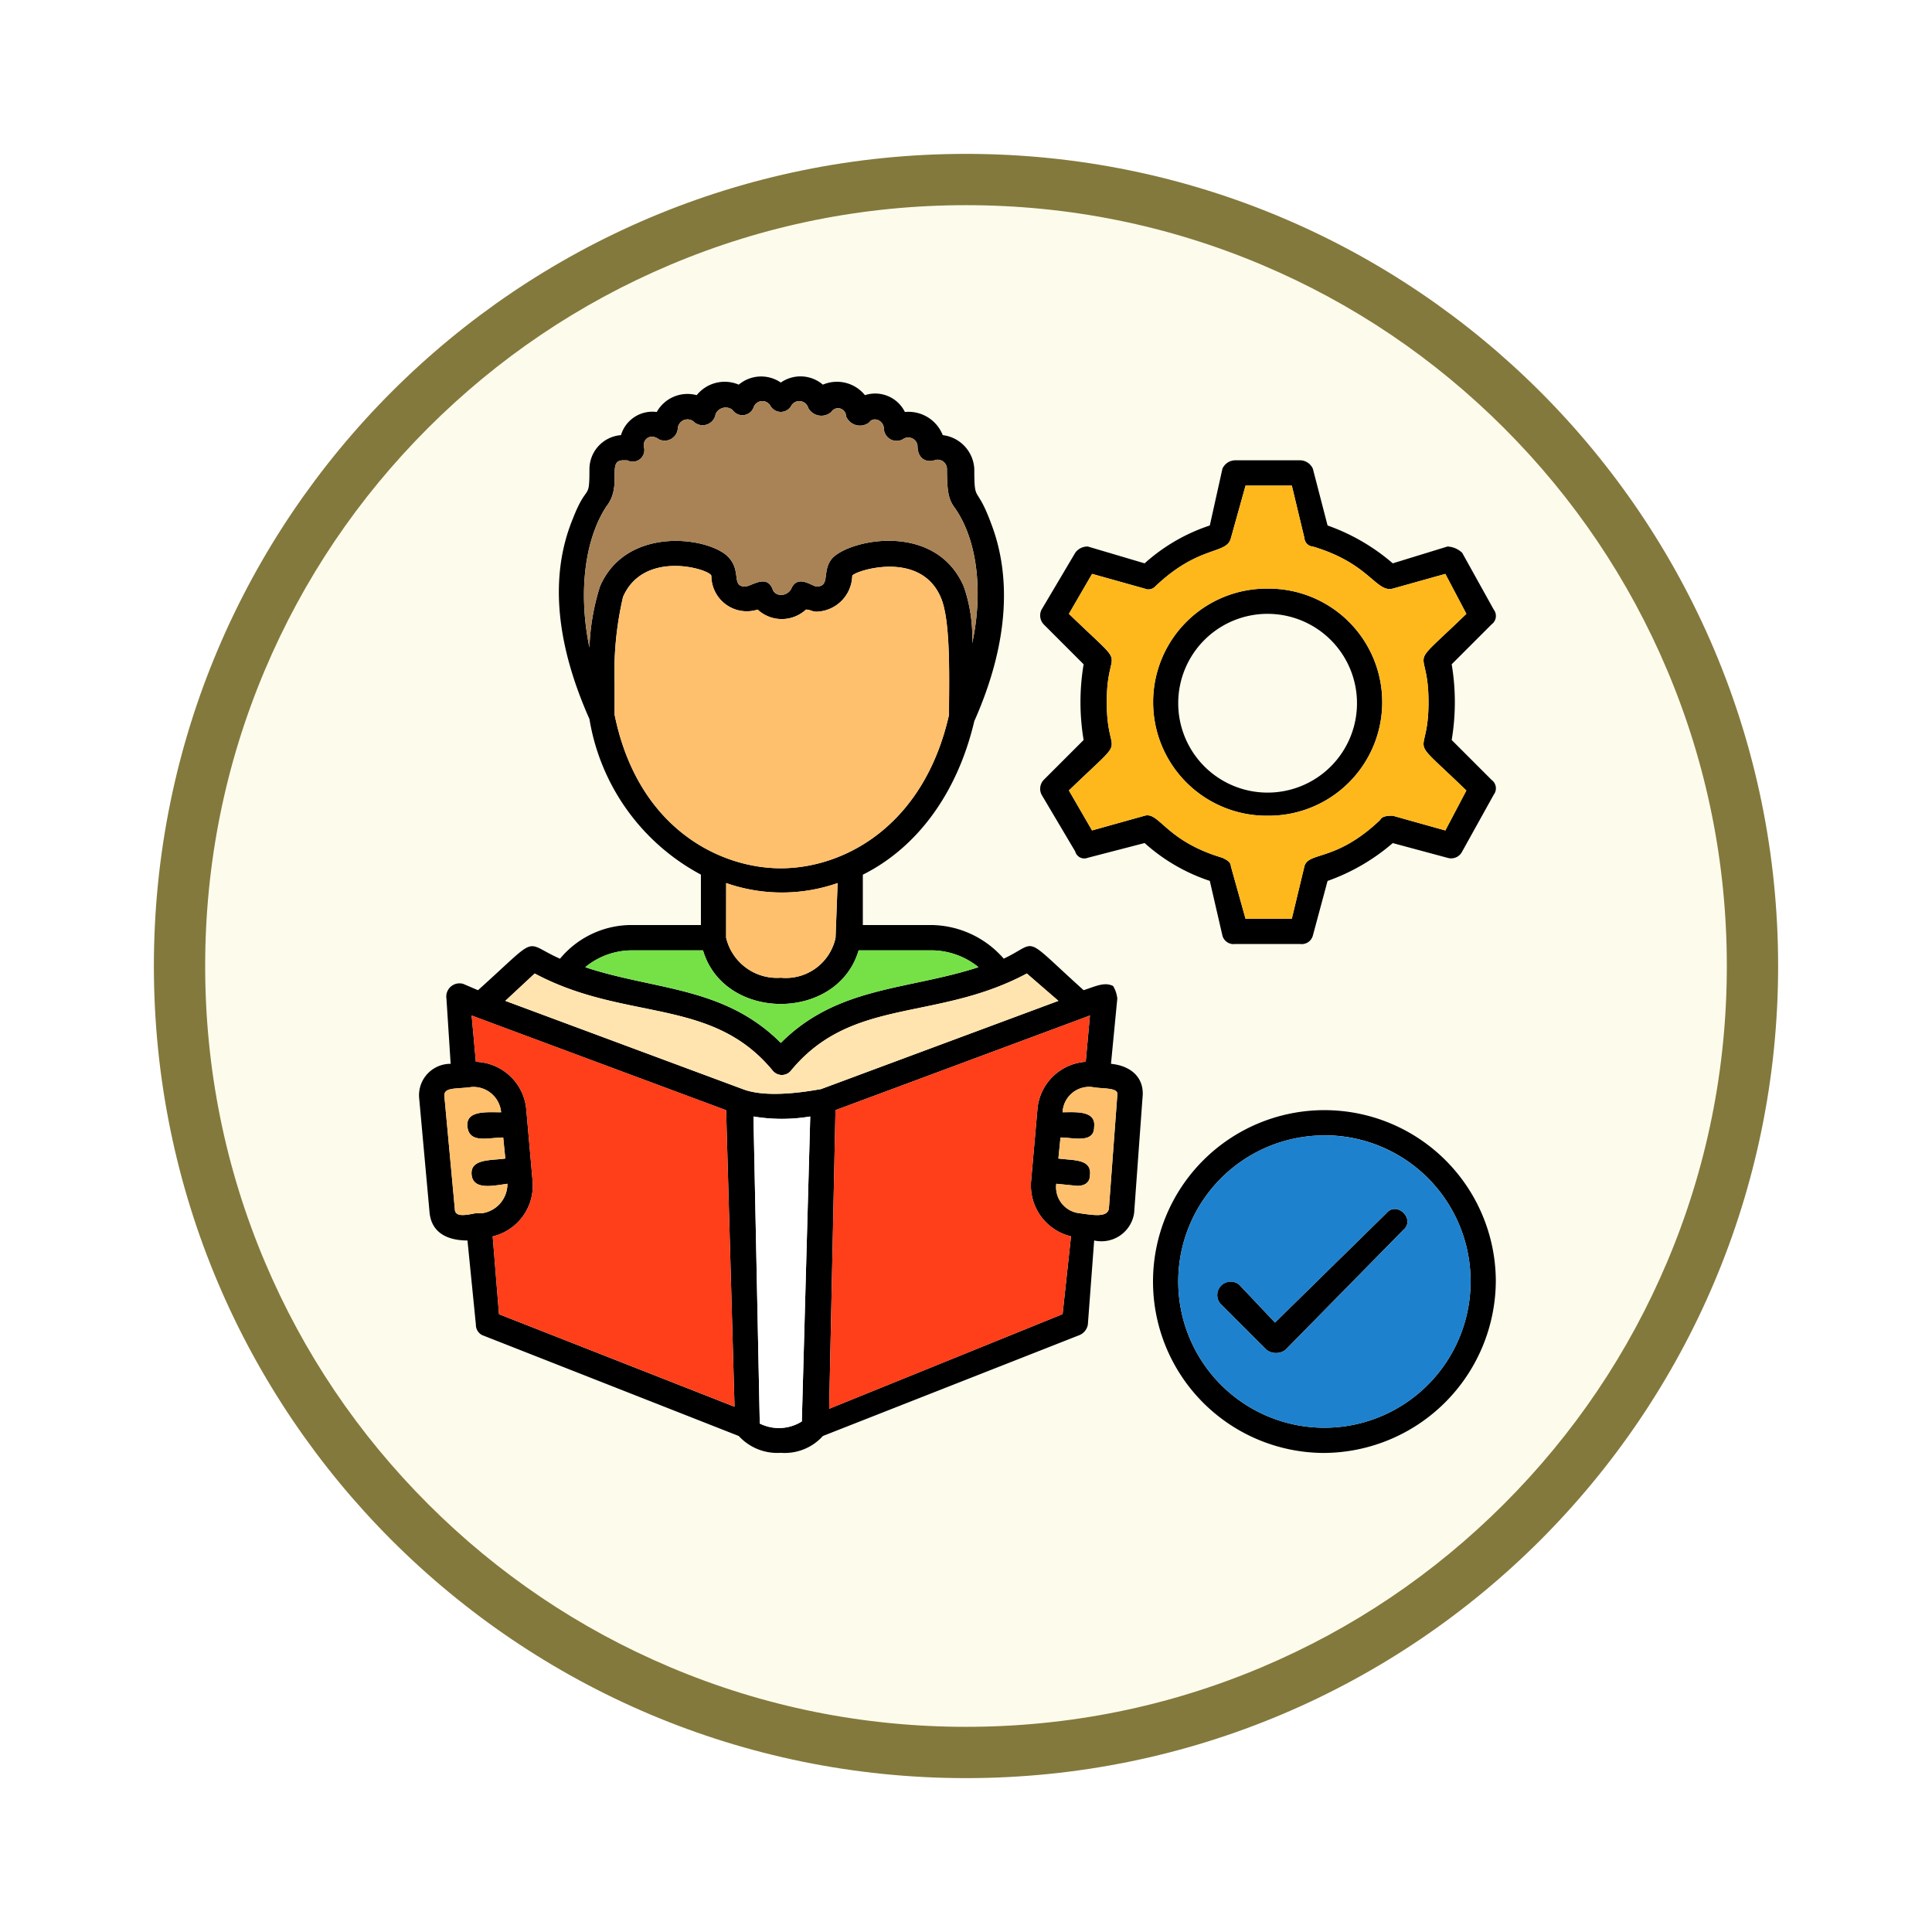 <svg xmlns="http://www.w3.org/2000/svg" xmlns:xlink="http://www.w3.org/1999/xlink" width="113" height="113" viewBox="0 0 113 113">
  <defs>
    <filter id="Trazado_982547" x="0" y="0" width="113" height="113" filterUnits="userSpaceOnUse">
      <feOffset dy="3" input="SourceAlpha"/>
      <feGaussianBlur stdDeviation="3" result="blur"/>
      <feFlood flood-opacity="0.161"/>
      <feComposite operator="in" in2="blur"/>
      <feComposite in="SourceGraphic"/>
    </filter>
  </defs>
  <g id="Grupo_1206600" data-name="Grupo 1206600" transform="translate(9 6)">
    <g id="Grupo_1201923" data-name="Grupo 1201923" transform="translate(0 0)">
      <g id="Grupo_1176928" data-name="Grupo 1176928">
        <g id="Grupo_1172322" data-name="Grupo 1172322">
          <g id="Grupo_1164700" data-name="Grupo 1164700">
            <g id="Grupo_1160931" data-name="Grupo 1160931">
              <g id="Grupo_1160749" data-name="Grupo 1160749">
                <g id="Grupo_1158891" data-name="Grupo 1158891">
                  <g id="Grupo_1157406" data-name="Grupo 1157406">
                    <g id="Grupo_1155793" data-name="Grupo 1155793">
                      <g id="Grupo_1154704" data-name="Grupo 1154704">
                        <g id="Grupo_1150790" data-name="Grupo 1150790">
                          <g id="Grupo_1154214" data-name="Grupo 1154214">
                            <g id="Grupo_1152583" data-name="Grupo 1152583">
                              <g id="Grupo_1146973" data-name="Grupo 1146973">
                                <g id="Grupo_1146954" data-name="Grupo 1146954">
                                  <g transform="matrix(1, 0, 0, 1, -9, -6)" filter="url(#Trazado_982547)">
                                    <g id="Trazado_982547-2" data-name="Trazado 982547" transform="translate(9 6)" fill="#fdfbec">
                                      <path d="M 47.5 93.5 C 41.289 93.5 35.265 92.284 29.595 89.886 C 24.118 87.569 19.198 84.252 14.973 80.027 C 10.748 75.802 7.431 70.882 5.114 65.405 C 2.716 59.735 1.5 53.711 1.5 47.5 C 1.5 41.289 2.716 35.265 5.114 29.595 C 7.431 24.118 10.748 19.198 14.973 14.973 C 19.198 10.748 24.118 7.431 29.595 5.114 C 35.265 2.716 41.289 1.5 47.5 1.5 C 53.711 1.5 59.735 2.716 65.405 5.114 C 70.882 7.431 75.802 10.748 80.027 14.973 C 84.252 19.198 87.569 24.118 89.886 29.595 C 92.284 35.265 93.5 41.289 93.5 47.5 C 93.5 53.711 92.284 59.735 89.886 65.405 C 87.569 70.882 84.252 75.802 80.027 80.027 C 75.802 84.252 70.882 87.569 65.405 89.886 C 59.735 92.284 53.711 93.5 47.5 93.5 Z" stroke="none"/>
                                      <path d="M 47.5 3 C 41.491 3 35.664 4.176 30.18 6.496 C 24.881 8.737 20.122 11.946 16.034 16.034 C 11.946 20.121 8.737 24.881 6.496 30.179 C 4.176 35.664 3 41.491 3 47.5 C 3 53.509 4.176 59.336 6.496 64.82 C 8.737 70.119 11.946 74.878 16.034 78.966 C 20.122 83.054 24.881 86.263 30.18 88.504 C 35.664 90.824 41.491 92 47.5 92 C 53.509 92 59.336 90.824 64.821 88.504 C 70.119 86.263 74.878 83.054 78.966 78.966 C 83.054 74.878 86.263 70.119 88.504 64.82 C 90.824 59.336 92 53.509 92 47.5 C 92 41.491 90.824 35.664 88.504 30.179 C 86.263 24.881 83.054 20.121 78.966 16.034 C 74.878 11.946 70.119 8.737 64.821 6.496 C 59.336 4.176 53.509 3 47.5 3 M 47.5 0 C 73.734 0 95 21.266 95 47.5 C 95 73.733 73.734 95 47.5 95 C 21.266 95 7.62939453125e-06 73.733 7.62939453125e-06 47.5 C 7.62939453125e-06 21.266 21.266 0 47.5 0 Z" stroke="none" fill="#83793c"/>
                                    </g>
                                  </g>
                                </g>
                              </g>
                            </g>
                          </g>
                        </g>
                      </g>
                    </g>
                  </g>
                </g>
              </g>
            </g>
          </g>
        </g>
      </g>
    </g>
    <g id="Layer_x0020_1" transform="translate(15.5 16.018)">
      <path id="Trazado_1047509" data-name="Trazado 1047509" d="M82.416,91.456l-1.23-.123a1.531,1.531,0,0,0,1.353,1.722c.861.123,1.6.246,1.722-.246l.492-6.642c.123-.492-.861-.369-1.476-.492a1.557,1.557,0,0,0-1.722,1.476c.738,0,1.968-.123,1.845.861,0,.984-1.23.615-1.968.615l-.123,1.23c.861.123,1.968,0,1.845.984C83.154,91.21,82.908,91.456,82.416,91.456ZM95.454,77.311H91.641a.674.674,0,0,1-.738-.492l-.738-3.2a10.723,10.723,0,0,1-3.813-2.214l-3.321.861a.548.548,0,0,1-.738-.369l-1.968-3.321a.758.758,0,0,1,.123-.861l2.337-2.337a13.377,13.377,0,0,1,0-4.428l-2.337-2.337a.758.758,0,0,1-.123-.861l1.968-3.321a.877.877,0,0,1,.738-.369l3.321.984a10.723,10.723,0,0,1,3.813-2.214l.738-3.321a.831.831,0,0,1,.738-.492h3.813a.831.831,0,0,1,.738.492l.861,3.321a11.907,11.907,0,0,1,3.813,2.214l3.2-.984a1.329,1.329,0,0,1,.861.369l1.845,3.321a.608.608,0,0,1-.123.861l-2.337,2.337a13.377,13.377,0,0,1,0,4.428l2.337,2.337a.608.608,0,0,1,.123.861L104.926,71.9a.72.72,0,0,1-.861.369l-3.2-.861a11.906,11.906,0,0,1-3.813,2.214l-.861,3.2A.674.674,0,0,1,95.454,77.311Zm-3.2-1.476h2.706L95.7,72.76c.246-.861,1.845-.246,4.428-2.706.123-.246.492-.246.738-.246l3.075.861,1.23-2.337c-3.69-3.567-2.214-1.6-2.214-5.166s-1.476-1.6,2.214-5.166l-1.23-2.337-3.075.861c-.984.246-1.353-1.476-4.674-2.46a.529.529,0,0,1-.492-.492L94.962,50.5H92.256L91.4,53.572c-.246.984-1.845.369-4.428,2.829a.541.541,0,0,1-.615.123l-3.075-.861L81.924,58c3.69,3.567,2.214,1.6,2.214,5.166s1.476,1.6-2.214,5.166l1.353,2.337,3.075-.861c.861-.246,1.23,1.476,4.551,2.46.246.123.492.246.492.492Zm1.353-6.027a6.643,6.643,0,1,1,0-13.284,6.642,6.642,0,0,1,0,13.284Zm0-11.808a5.224,5.224,0,0,0-5.289,5.166A5.228,5.228,0,1,0,93.609,58Zm3.2,49.078a10.025,10.025,0,1,1,10.086-10.086A10.107,10.107,0,0,1,96.807,107.078Zm0-18.573a8.549,8.549,0,1,0,8.61,8.487A8.531,8.531,0,0,0,96.807,88.5Zm-3.321,12.546L90.78,98.345a.786.786,0,0,1,1.107-1.107l2.091,2.214,6.519-6.4c.615-.738,1.722.369.984.984l-6.888,7.011A.923.923,0,0,1,93.486,101.051ZM52.158,78.172A5.437,5.437,0,0,1,56.34,76.2H60.4V73.252a12.639,12.639,0,0,1-6.519-9.1c-1.968-4.428-2.337-8.364-.984-11.685.861-2.214.984-.984.984-2.952a2,2,0,0,1,1.845-1.968,1.914,1.914,0,0,1,2.091-1.353,2.059,2.059,0,0,1,2.337-.984,2.1,2.1,0,0,1,2.46-.615,2.036,2.036,0,0,1,2.46-.123,2.014,2.014,0,0,1,2.46.123,2.1,2.1,0,0,1,2.46.615,1.936,1.936,0,0,1,2.337.984,2.152,2.152,0,0,1,2.214,1.353,2.1,2.1,0,0,1,1.845,1.968c0,2.091.123.861.984,3.2,1.23,3.2.984,7.134-.984,11.562-.984,4.182-3.321,7.38-6.519,8.979V76.2h3.936a5.692,5.692,0,0,1,4.305,1.968c2.091-.984.984-1.476,4.674,1.845.738-.246,1.23-.492,1.722-.246a1.748,1.748,0,0,1,.246.738l-.369,3.813c1.23.123,1.968.861,1.845,1.968l-.492,6.765a1.933,1.933,0,0,1-2.337,1.6l-.369,4.92a.817.817,0,0,1-.492.615l-15.006,5.9a3,3,0,0,1-2.46.984,3.052,3.052,0,0,1-2.46-.984l-15.006-5.9a.676.676,0,0,1-.369-.615l-.492-4.92c-1.23,0-2.091-.492-2.214-1.6l-.615-6.765a1.838,1.838,0,0,1,1.845-1.968l-.246-3.813a.773.773,0,0,1,.984-.861l.861.369C51.051,76.7,49.944,77.188,52.158,78.172ZM61.875,76.7v.246a3.054,3.054,0,0,0,3.2,2.337,2.971,2.971,0,0,0,3.2-2.337l.123-3.2a9.874,9.874,0,0,1-6.519,0Zm-1.353.984H56.34a4.3,4.3,0,0,0-2.706.984c4.059,1.353,8.118,1.107,11.439,4.428,3.321-3.321,7.38-3.075,11.562-4.428a4.386,4.386,0,0,0-2.829-.984H69.624C68.394,81.862,61.752,81.862,60.522,77.68Zm4.059,7.011c-3.567-4.305-8.61-2.829-13.9-5.658l-1.722,1.6,13.9,5.166c1.6.615,4.428,0,4.551,0l13.9-5.166-1.845-1.6c-5.289,2.829-10.209,1.353-13.776,5.658A.69.69,0,0,1,64.581,84.691Zm-17.589-3.2.246,2.706a3.061,3.061,0,0,1,2.952,2.829l.369,4.182a3.054,3.054,0,0,1-2.337,3.2l.369,4.551,13.776,5.412-.492-17.343Zm.246,11.562h.369a1.725,1.725,0,0,0,1.476-1.722c-.861.123-1.968.369-2.091-.492-.123-.984,1.107-.861,1.968-.984l-.123-1.23c-.861,0-1.968.369-2.091-.615s1.107-.861,1.968-.861a1.626,1.626,0,0,0-1.722-1.476c-.861.123-1.6,0-1.6.492l.615,6.642C46.007,93.3,46.622,93.178,47.238,93.055ZM63.474,87.4l.369,17.958a2.513,2.513,0,0,0,2.46-.123L66.795,87.4A10.025,10.025,0,0,1,63.474,87.4Zm19.434-3.2.246-2.706L68.271,87.028,67.9,104.495,81.555,98.96l.492-4.551a3.054,3.054,0,0,1-2.337-3.2l.369-4.182A3.042,3.042,0,0,1,82.908,84.2Zm-8-20.3c0-1.968.123-5.535-.492-6.888-1.23-2.829-5.166-1.476-5.166-1.23a2.155,2.155,0,0,1-2.091,2.091c-.246,0-.369-.123-.615-.123a2.083,2.083,0,0,1-2.829,0,2.073,2.073,0,0,1-2.706-1.968c0-.369-3.936-1.6-5.166,1.23a19.374,19.374,0,0,0-.492,5.043V63.9c1.353,6.642,6.15,8.979,9.717,8.979C68.763,72.883,73.437,70.423,74.913,63.9ZM55.848,49.021c-.984,0,0,1.476-.984,2.706-1.353,2.091-1.6,5.289-.984,8.241a13.345,13.345,0,0,1,.615-3.567c1.476-3.444,6.027-2.952,7.38-1.845.984.861.246,1.845,1.107,1.845.369,0,1.23-.738,1.6.123.123.492.861.492,1.107,0,.369-.861,1.23-.123,1.476-.123.861,0,.246-.984.984-1.722,1.23-1.107,6.027-1.968,7.626,1.722a9,9,0,0,1,.492,3.321c.615-2.829.369-5.9-.984-7.872-.369-.492-.492-.861-.492-2.337a.542.542,0,0,0-.738-.492c-.369.123-.984,0-.984-.861a.544.544,0,0,0-.861-.369.747.747,0,0,1-1.107-.615c0-.492-.615-.738-.861-.369a.879.879,0,0,1-1.353-.369.466.466,0,0,0-.861-.246.873.873,0,0,1-1.353-.246.54.54,0,0,0-.984-.123.7.7,0,0,1-1.23,0,.54.54,0,0,0-.984.123.7.7,0,0,1-1.23.123.644.644,0,0,0-.984.246.769.769,0,0,1-1.23.492.569.569,0,0,0-.984.369.77.77,0,0,1-1.107.615c-.492-.369-.984,0-.861.492a.68.68,0,0,1-.984.738Z" transform="translate(-43.905 -44.115)" fill-rule="evenodd"/>
      <path id="Trazado_1047510" data-name="Trazado 1047510" d="M357.428,115.311c.861-.246,1.23,1.476,4.551,2.46.246.123.492.246.492.492l.861,3.075h2.706l.738-3.075c.246-.861,1.845-.246,4.428-2.706.123-.246.492-.246.738-.246l3.075.861,1.23-2.337c-3.69-3.567-2.214-1.6-2.214-5.166s-1.476-1.6,2.214-5.166l-1.23-2.337-3.075.861c-.984.246-1.353-1.476-4.674-2.46a.529.529,0,0,1-.492-.492L366.038,96h-2.706l-.861,3.075c-.246.984-1.845.369-4.428,2.829a.541.541,0,0,1-.615.123l-3.075-.861L353,103.5c3.69,3.567,2.214,1.6,2.214,5.166s1.476,1.6-2.214,5.166l1.353,2.337Zm7.257,0a6.643,6.643,0,1,1,0-13.284,6.642,6.642,0,0,1,0,13.284Z" transform="translate(-314.981 -89.618)" fill="#ffb81b" fill-rule="evenodd"/>
      <path id="Trazado_1047511" data-name="Trazado 1047511" d="M136.994,64.981c1.23-1.107,6.027-1.968,7.626,1.722a9,9,0,0,1,.492,3.321c.615-2.829.369-5.9-.984-7.872-.369-.492-.492-.861-.492-2.337a.542.542,0,0,0-.738-.492c-.369.123-.984,0-.984-.861a.544.544,0,0,0-.861-.369.747.747,0,0,1-1.107-.615c0-.492-.615-.738-.861-.369a.879.879,0,0,1-1.353-.369.466.466,0,0,0-.861-.246.873.873,0,0,1-1.353-.246.54.54,0,0,0-.984-.123.7.7,0,0,1-1.23,0,.54.54,0,0,0-.984.123.7.7,0,0,1-1.23.123.644.644,0,0,0-.984.246.769.769,0,0,1-1.23.492.569.569,0,0,0-.984.369.77.77,0,0,1-1.107.615c-.492-.369-.984,0-.861.492a.68.68,0,0,1-.984.738h-.246c-.984,0,0,1.476-.984,2.706-1.353,2.091-1.6,5.289-.984,8.241a13.345,13.345,0,0,1,.615-3.567c1.476-3.444,6.027-2.952,7.38-1.845.984.861.246,1.845,1.107,1.845.369,0,1.23-.738,1.6.123.123.492.861.492,1.107,0,.369-.861,1.23-.123,1.476-.123C136.871,66.7,136.256,65.719,136.994,64.981Z" transform="translate(-112.75 -54.417)" fill="#a98356" fill-rule="evenodd"/>
      <path id="Trazado_1047512" data-name="Trazado 1047512" d="M156.065,136.064c-1.23-2.829-5.166-1.476-5.166-1.23a2.155,2.155,0,0,1-2.091,2.091c-.246,0-.369-.123-.615-.123a2.083,2.083,0,0,1-2.829,0,2.073,2.073,0,0,1-2.706-1.968c0-.369-3.936-1.6-5.166,1.23a19.374,19.374,0,0,0-.492,5.043v1.845c1.353,6.642,6.15,8.979,9.717,8.979,3.69,0,8.364-2.46,9.84-8.979C156.557,140.984,156.68,137.417,156.065,136.064Z" transform="translate(-125.549 -123.163)" fill="#ffc06d" fill-rule="evenodd"/>
      <path id="Trazado_1047513" data-name="Trazado 1047513" d="M196.519,285A9.874,9.874,0,0,1,190,285v3.2a3.054,3.054,0,0,0,3.2,2.337,2.971,2.971,0,0,0,3.2-2.337Z" transform="translate(-172.03 -255.37)" fill="#ffc06d" fill-rule="evenodd"/>
      <path id="Trazado_1047514" data-name="Trazado 1047514" d="M143.172,317H138.99c-1.23,4.182-7.872,4.182-9.1,0h-4.182a4.3,4.3,0,0,0-2.706.984c4.059,1.353,8.118,1.107,11.439,4.428,3.321-3.321,7.38-3.075,11.562-4.428A4.386,4.386,0,0,0,143.172,317Z" transform="translate(-113.271 -283.434)" fill="#75e147" fill-rule="evenodd"/>
      <path id="Trazado_1047515" data-name="Trazado 1047515" d="M115.5,328c-5.289,2.829-10.209,1.353-13.776,5.658a.69.69,0,0,1-1.107,0c-3.567-4.305-8.61-2.829-13.9-5.658L85,329.6l13.9,5.166c1.6.615,4.428,0,4.551,0l13.9-5.166Z" transform="translate(-79.945 -293.081)" fill="#ffe4af" fill-rule="evenodd"/>
      <path id="Trazado_1047516" data-name="Trazado 1047516" d="M254.252,348l-14.883,5.535L239,371l13.653-5.535.492-4.551a3.054,3.054,0,0,1-2.337-3.2l.369-4.182a3.042,3.042,0,0,1,2.829-2.829Z" transform="translate(-215.003 -310.621)" fill="#ff3e1a" fill-rule="evenodd"/>
      <path id="Trazado_1047517" data-name="Trazado 1047517" d="M205.829,413.835,206.321,396A10.024,10.024,0,0,1,203,396l.369,17.958A2.513,2.513,0,0,0,205.829,413.835Z" transform="translate(-183.431 -352.717)" fill="#fff" fill-rule="evenodd"/>
      <path id="Trazado_1047518" data-name="Trazado 1047518" d="M84.375,370.878l-.492-17.343L69,348l.246,2.706a3.061,3.061,0,0,1,2.952,2.829l.369,4.182a3.054,3.054,0,0,1-2.337,3.2l.369,4.551Z" transform="translate(-65.913 -310.621)" fill="#ff3e1a" fill-rule="evenodd"/>
      <path id="Trazado_1047519" data-name="Trazado 1047519" d="M57.6,387.07c-.123-.984,1.107-.861,1.968-.984l-.123-1.23c-.861,0-1.968.369-2.091-.615s1.107-.861,1.968-.861A1.626,1.626,0,0,0,57.6,381.9c-.861.123-1.6,0-1.6.492l.615,6.642c0,.492.615.369,1.23.246h.369a1.725,1.725,0,0,0,1.476-1.722C58.829,387.685,57.722,387.931,57.6,387.07Z" transform="translate(-54.512 -340.343)" fill="#ffc06d" fill-rule="evenodd"/>
      <path id="Trazado_1047520" data-name="Trazado 1047520" d="M347.134,384.856l-.123,1.23c.861.123,1.968,0,1.845.984,0,.369-.246.615-.738.615l-1.23-.123a1.531,1.531,0,0,0,1.353,1.722c.861.123,1.6.246,1.722-.246l.492-6.642c.123-.492-.861-.369-1.476-.492a1.557,1.557,0,0,0-1.722,1.476c.738,0,1.968-.123,1.845.861C349.1,385.225,347.872,384.856,347.134,384.856Z" transform="translate(-309.607 -340.343)" fill="#ffc06d" fill-rule="evenodd"/>
      <path id="Trazado_1047521" data-name="Trazado 1047521" d="M413.487,405a8.549,8.549,0,1,0,8.61,8.487A8.531,8.531,0,0,0,413.487,405Zm-4.92,8.733,2.091,2.214,6.519-6.4c.615-.738,1.722.369.984.984l-6.888,7.011a.923.923,0,0,1-1.107,0l-2.706-2.706A.786.786,0,0,1,408.567,413.733Z" transform="translate(-360.584 -360.61)" fill="#1d81ce" fill-rule="evenodd"/>
    </g>
  </g>
</svg>
